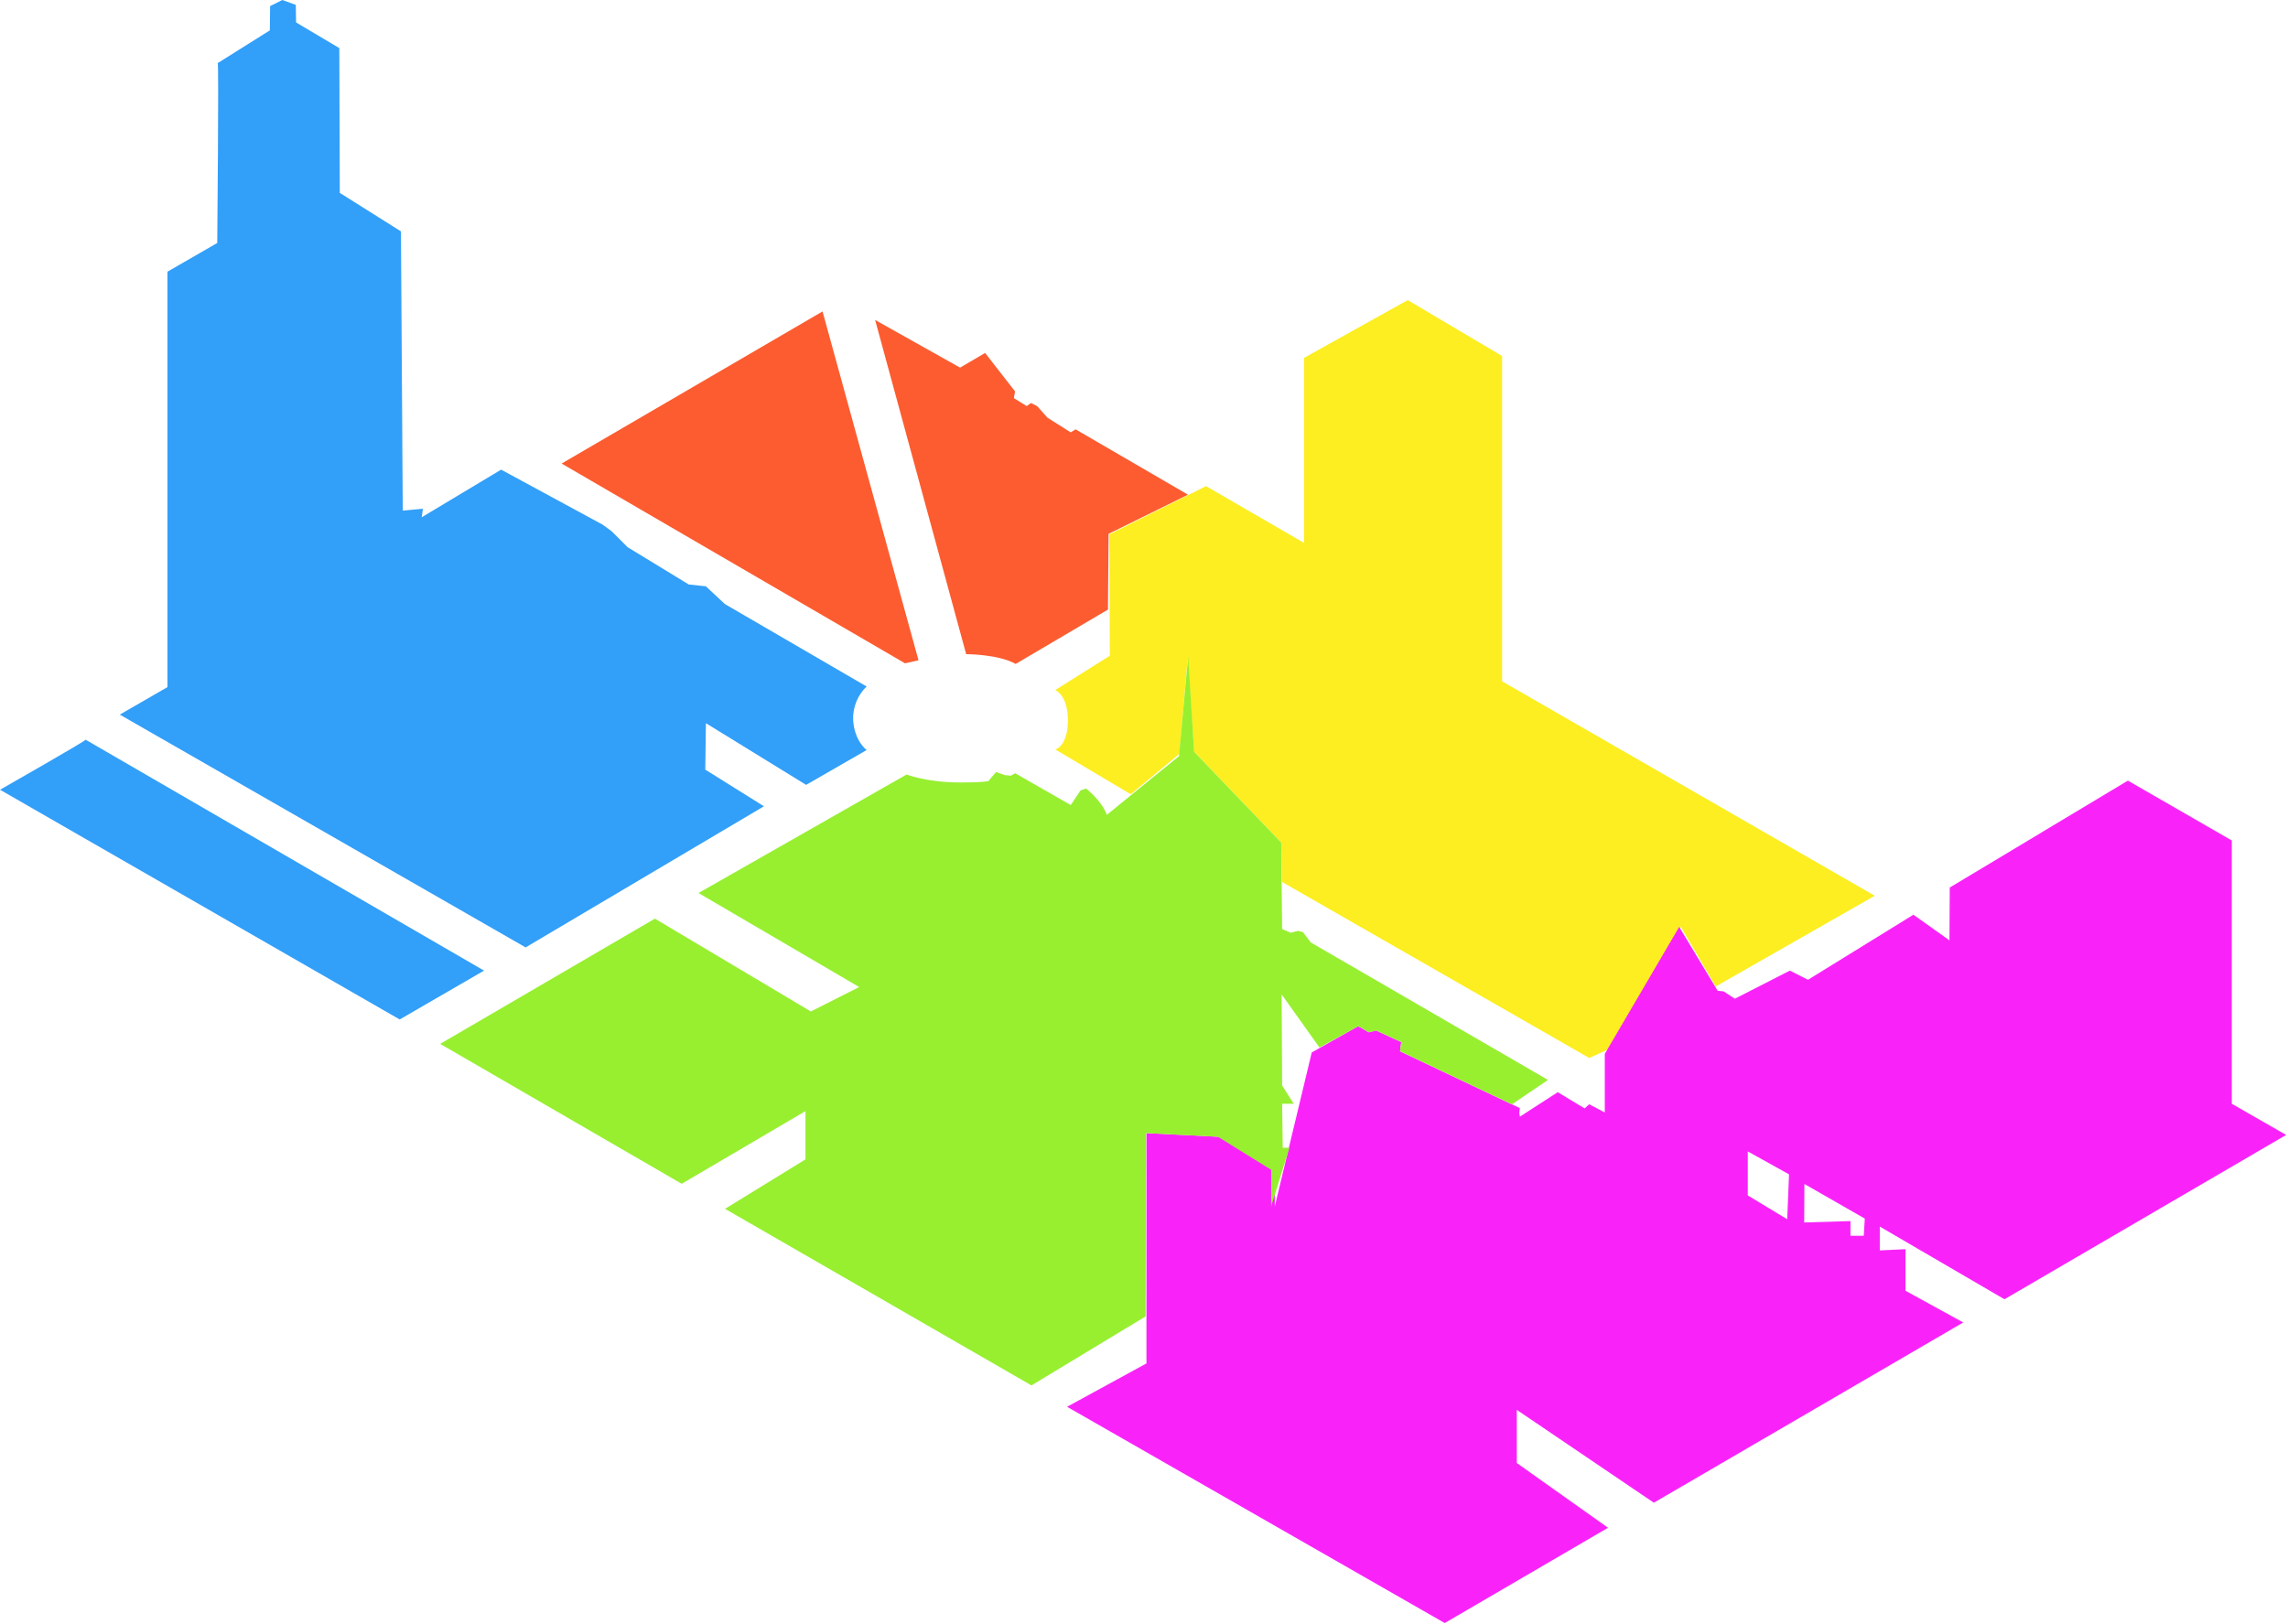 <svg width="624" height="443" viewBox="0 0 624 443" fill="none" xmlns="http://www.w3.org/2000/svg">
<g clip-path="url(#clip0_1_2)">
<path d="M80.75 6.12L92.54 13.12L92.67 52.62L109.35 63.12L109.84 139.29L115.34 138.79L115.01 141.12L136.67 128.12L164.34 143.12L166.84 144.95L171.17 149.28L187.84 159.45L192.51 159.95L197.68 164.78L236.35 187.28C235.123 188.461 234.161 189.889 233.528 191.47C232.895 193.051 232.606 194.749 232.68 196.45C233.01 202.12 236.35 204.62 236.35 204.62L219.85 214.12L192.52 197.29L192.35 209.96L208.35 219.96L143.35 258.46L32.67 194.95L45.67 187.45V74.12L59.25 66.29C59.25 66.29 59.71 17.21 59.38 17.21L73.59 8.29L73.67 1.66L77 0L80.67 1.33L80.75 6.12Z" fill="#329FF9"/>
<path d="M23.34 201.79L132.01 264.79L109.01 278.12L0.01 215.45C0.01 215.45 24 201.79 23.34 201.79Z" fill="#329FF9"/>
<path d="M153.17 126.46L246.83 180.96L250.5 180.13L224.33 84.96L153.17 126.46Z" fill="#FC5C30"/>
<path d="M238.67 87.29L263.5 178.46C263.5 178.46 272.33 178.46 277 181.13L302.17 166.3L302.34 145.63L324.01 134.96L293.34 117.12L292.01 117.95L285.68 113.95L282.85 110.78L281.18 109.95L280.01 110.78L276.51 108.61L276.84 106.78L268.67 96.29L261.84 100.29L238.67 87.29Z" fill="#FC5C30"/>
<path d="M287.8 188.25C287.8 188.25 291.24 189.56 291.24 196.56C291.24 203.56 287.83 204.47 287.83 204.47L308.38 216.67L321.65 205.67L323.91 179.67L325.67 205.12L349.42 229.87L349.67 240.62L433.42 288.62L438.42 286.37L458.42 252.87L467.92 269.12L511.3 244.37L409.67 185.87V97.12L383.92 81.87L355.67 97.62V148.12L328.92 132.62L302.55 145.75L302.68 178.88L287.8 188.25Z" fill="#FCEE21"/>
<path d="M546.67 354.45L623.5 309.62L608.67 301.12V229.29L580.34 212.96L531.75 242.12L531.67 256.54L521.84 249.54L493.09 267.29L488.14 264.79L473.14 272.46L470.08 270.46L468.46 270.29L457.96 252.87L437.67 287.5V303.5L433.42 301.25L432.17 302.38L424.84 297.96L414.51 304.63L414.34 303.63L414.5 302.3L381.83 286.8L382.16 284.3L375.31 281.12L373.31 281.62L370.41 279.95L357.75 287.12L347.67 329.12V318.79L332.42 310.12L312.67 309.12V371.95L291.02 383.78L394.02 442.78L438.56 416.78L413.67 399.12V384.62L451.05 409.95L535.43 360.78L519.67 352.12V340.79L512.67 341.12V334.62L546.67 354.45ZM487.42 332.62L476.67 326.12V314.12L487.92 320.37L487.42 332.62ZM508.3 337.12H504.67V333.12L492.05 333.5L492.11 323L508.58 332.44L508.3 337.12Z" fill="#F923F9"/>
<path d="M247.25 211.29C247.25 211.29 252.71 213.46 261.88 213.46C271.05 213.46 269.78 212.79 269.78 212.79L271.67 210.62L274.02 211.45L275.69 211.62L276.86 210.95L292.03 219.62L294.7 215.62L296.2 215.12C296.2 215.12 300.37 218.29 301.87 222.29L321.54 206.29L324.04 179.12L325.67 205.12L349.42 229.87L349.67 253.45L352 254.45L354 253.95L355.33 254.28L357.5 257.11L422.17 294.61L412.34 301.28L381.83 286.78L382.16 284.28L375.31 281.12L373.31 281.62L370.41 279.95L359.87 285.78L349.54 271.28L349.67 296.12L352.84 301.12H349.67L349.84 313.12H351.67L346.67 329.12V319.12L332.17 310.12L312.55 309.12L312.45 359.12L281.31 377.95L197.74 329.78L219.67 316.29V303.12L185.92 322.95L120.05 284.78L178.61 250.61L221.14 275.94L234.32 269.27L190.5 243.62L247.25 211.29Z" fill="#97EF30"/>
</g>
<defs>
<clipPath id="clip0_1_2">
<rect width="623.5" height="442.79" fill="white"/>
</clipPath>
</defs>
</svg>
